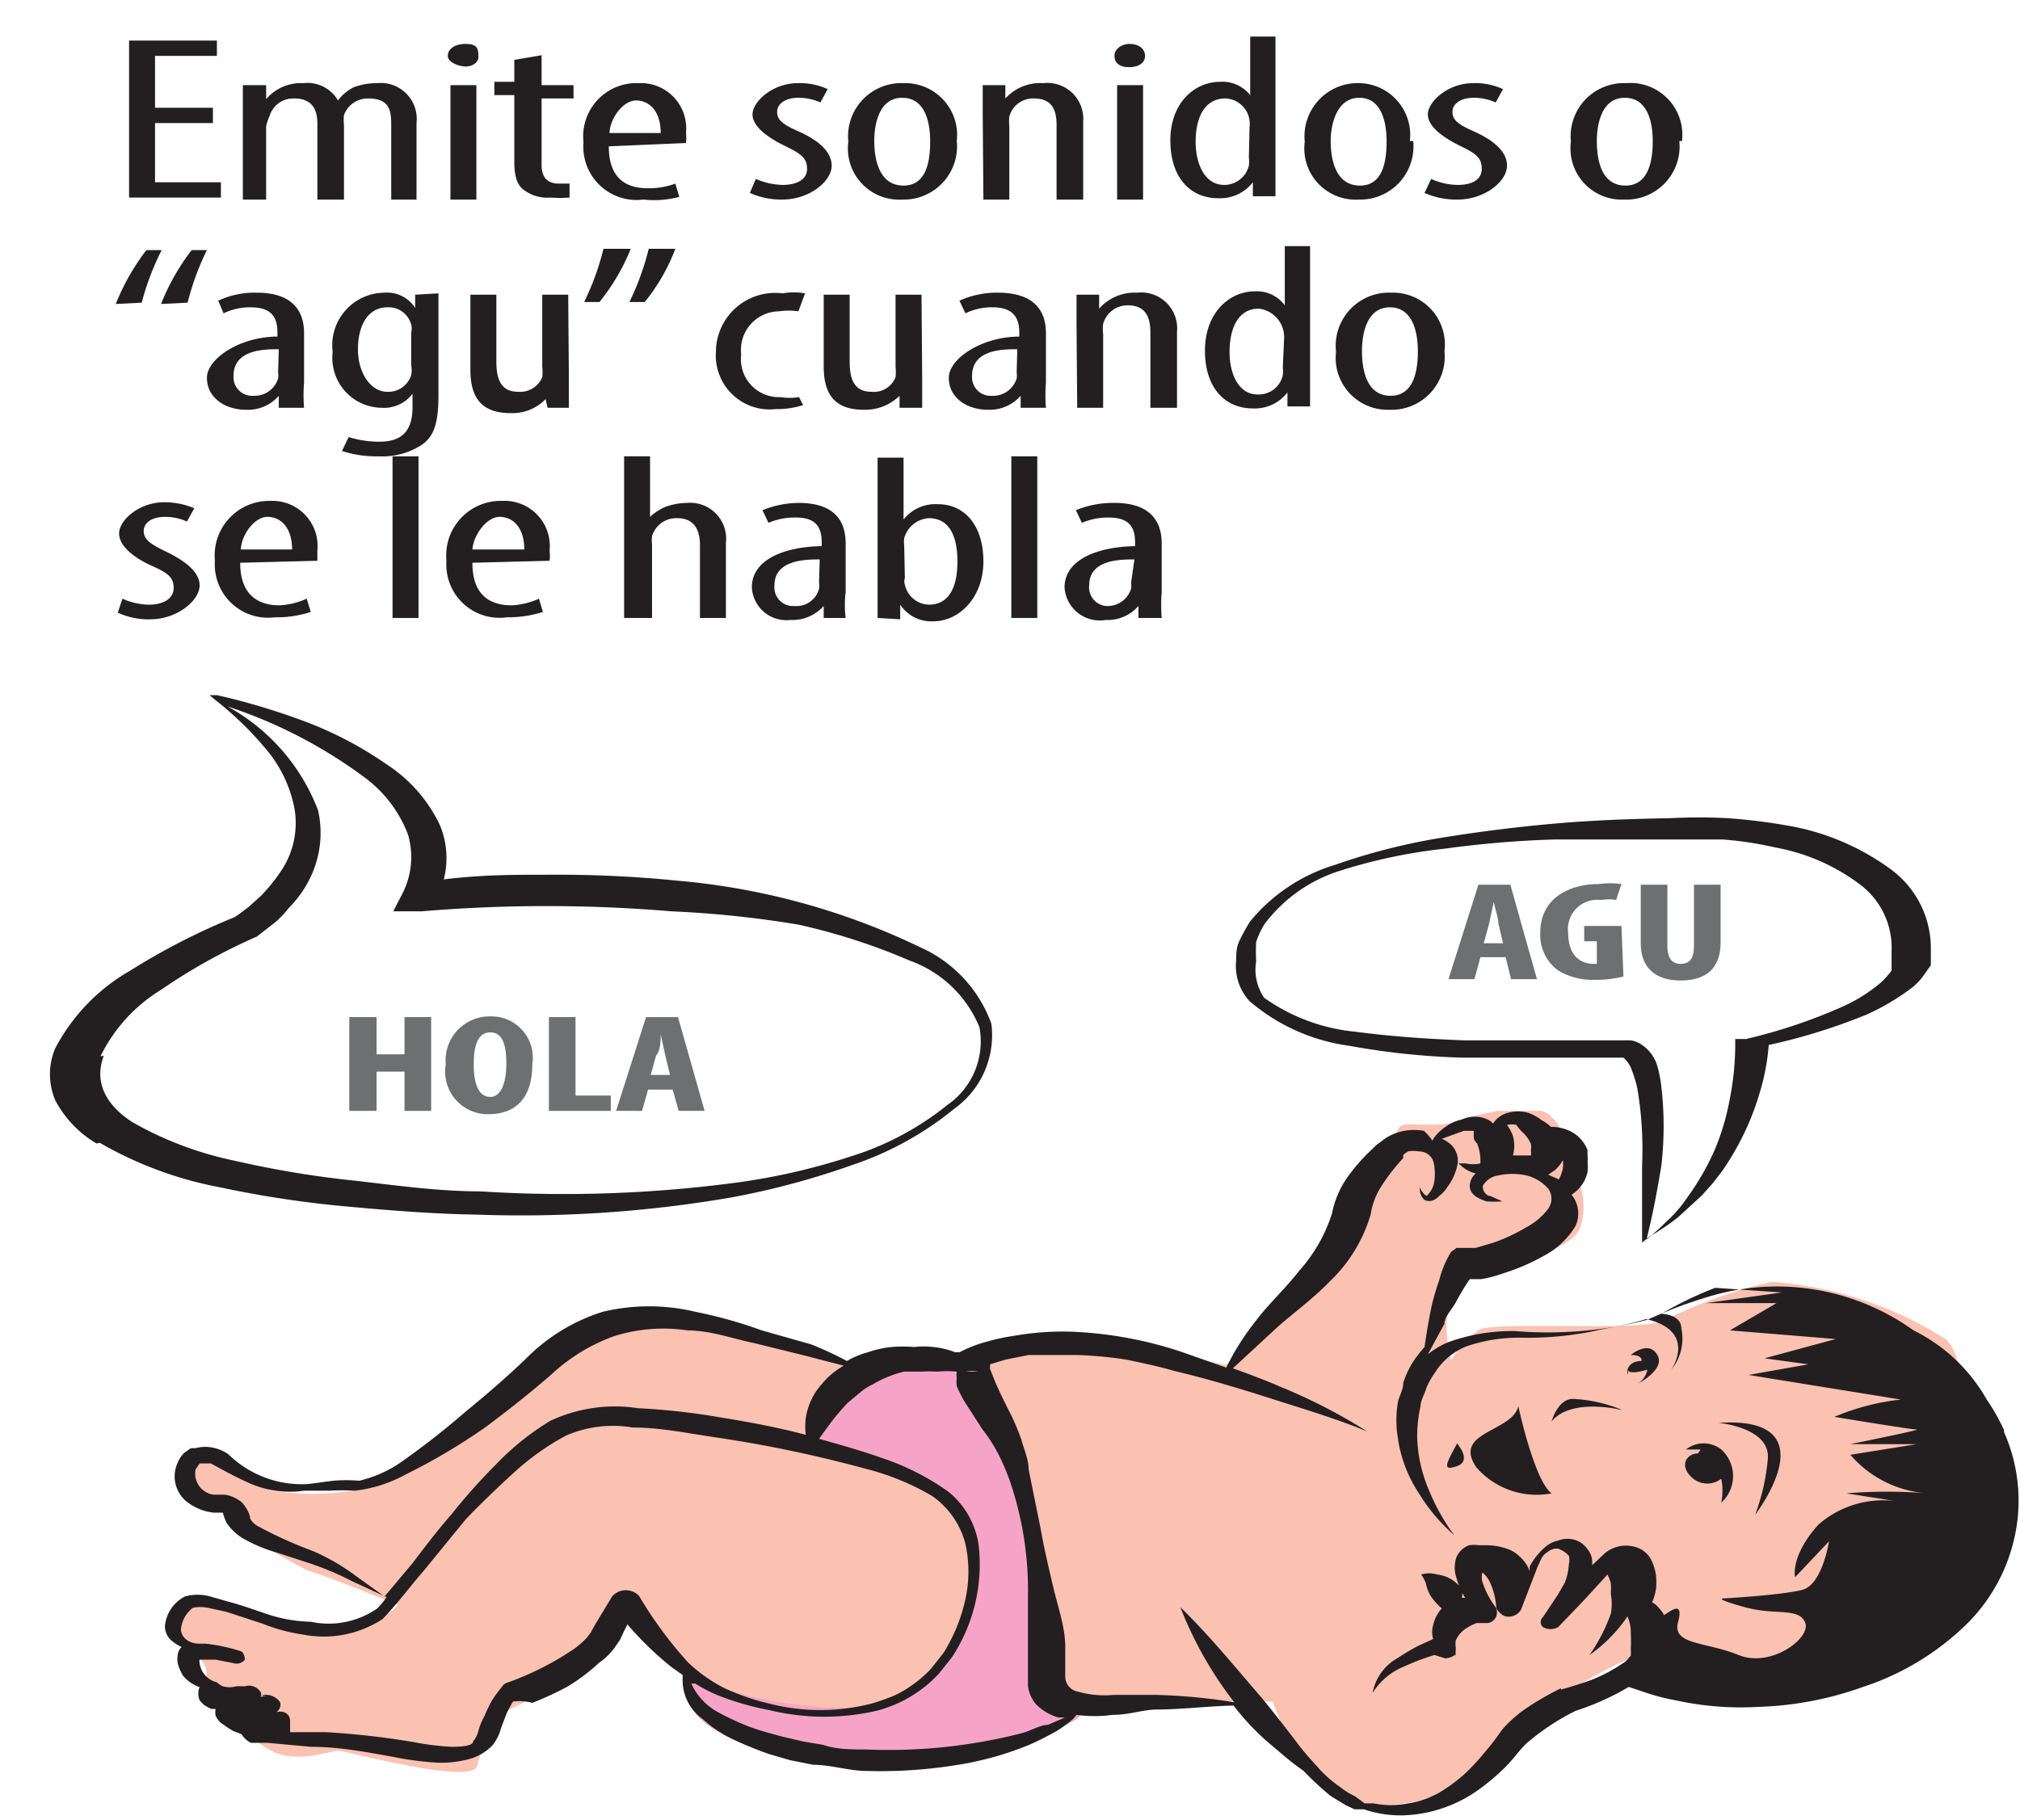 <svg id="Capa_1" data-name="Capa 1" xmlns="http://www.w3.org/2000/svg" viewBox="0 0 30.36 27.36"><defs><style>.cls-1{fill:#6d6f71;}.cls-2{fill:#231f20;}.cls-3{fill:#f5a4c7;}.cls-4{fill:#fbc1b1;}</style></defs><title>3-2meses</title><path class="cls-1" d="M22.59,14.18h0l-.07-.3c0-.08-.05-.22-.07-.32h0l-.07.33-.08.29Zm-.34.21-.09.33h-.39l.45-1.42h.48l.4,1.42h-.39l-.08-.33Z"/><path class="cls-1" d="M24.4,14.68a1.69,1.69,0,0,1-.43.05,1,1,0,0,1-.55-.14.66.66,0,0,1-.27-.57c0-.52.44-.73.88-.73a1.31,1.31,0,0,1,.34,0l-.08.24a.67.67,0,0,0-.23,0,.44.44,0,0,0-.49.5c0,.34.19.46.38.46H24v-.34h-.19v-.23h.56Z"/><path class="cls-1" d="M25.06,13.3v.92c0,.21.09.27.2.27s.2-.05.2-.27V13.3h.4v.87c0,.37-.2.57-.6.57s-.6-.21-.6-.56V13.3Z"/><polygon class="cls-1" points="5.66 15.29 5.66 15.85 6.08 15.85 6.08 15.29 6.48 15.29 6.48 16.7 6.08 16.7 6.08 16.11 5.66 16.11 5.66 16.7 5.25 16.7 5.25 15.29 5.66 15.29"/><path class="cls-1" d="M7.12,16h0c0,.33.09.49.25.49s.24-.21.24-.5-.06-.47-.24-.47-.25.18-.25.48M8,16c0,.53-.27.75-.66.75A.64.64,0,0,1,6.7,16a.66.66,0,0,1,.68-.72A.62.62,0,0,1,8,16Z"/><polygon class="cls-1" points="8.25 15.29 8.65 15.29 8.65 16.47 9.18 16.47 9.18 16.7 8.25 16.7 8.25 15.29"/><path class="cls-1" d="M10.07,16.16h0L10,15.87l-.07-.32h0c0,.09,0,.24-.07.32l-.08.29Zm-.33.22-.09.32H9.26l.45-1.41h.48l.4,1.41H10.2l-.09-.32Z"/><polygon class="cls-2" points="3.2 1.85 2.33 1.85 2.33 2.74 3.32 2.74 3.32 2.97 1.94 2.97 1.94 0.61 3.26 0.61 3.26 0.84 2.33 0.84 2.33 1.62 3.2 1.62 3.2 1.85"/><path class="cls-2" d="M3.65,1.71c0-.2,0-.3,0-.43H4l0,.21H4a.69.69,0,0,1,.56-.24.53.53,0,0,1,.52.26h0a.66.66,0,0,1,.24-.2,1,1,0,0,1,.35-.06.54.54,0,0,1,.59.6V3H5.88V1.91c0-.22,0-.43-.35-.43a.38.38,0,0,0-.36.25.68.68,0,0,0,0,.15V3H4.77V1.86c0-.19-.06-.38-.35-.38a.37.37,0,0,0-.37.27A.66.66,0,0,0,4,1.9V3H3.65Z"/><path class="cls-2" d="M6.77,3h0V1.28h.39V3ZM7.19.84C7.2.94,7.1,1,7,1S6.73.94,6.73.84,6.83.66,7,.66,7.19.73,7.19.84Z"/><path class="cls-2" d="M8.14.83v.45h.48v.2H8.14v1c0,.22.12.28.26.28h.16l0,.21a2,2,0,0,1-.29,0,.58.58,0,0,1-.39-.11c-.1-.07-.15-.19-.15-.43v-1h-.3v-.2h.3V.9Z"/><path class="cls-2" d="M9.93,2h0c0-.34-.18-.49-.37-.49s-.39.26-.4.49Zm-.78.2c0,.52.3.63.59.63a1.12,1.12,0,0,0,.41-.07l.06.2A1.49,1.49,0,0,1,9.67,3a.8.8,0,0,1-.9-.86.8.8,0,0,1,.83-.89.68.68,0,0,1,.71.75.66.66,0,0,1,0,.15Z"/><path class="cls-2" d="M11.36,2.69a1.07,1.07,0,0,0,.4.09c.23,0,.37-.09.37-.24s-.07-.22-.32-.34-.5-.29-.5-.48.3-.47.68-.47a1,1,0,0,1,.45.09l-.11.2A.81.81,0,0,0,12,1.47c-.21,0-.32.1-.32.21s.06.18.31.29.51.28.51.52-.34.51-.74.51a1.15,1.15,0,0,1-.49-.1Z"/><path class="cls-2" d="M13.14,2.12h0c0,.29.08.67.44.67s.4-.4.4-.67-.07-.65-.42-.65-.42.4-.42.65m1.24,0a.8.8,0,0,1-.82.88.77.77,0,0,1-.81-.87.8.8,0,0,1,.83-.88A.78.78,0,0,1,14.38,2.12Z"/><path class="cls-2" d="M14.77,1.71c0-.2,0-.3,0-.43h.34l0,.2h0a.71.71,0,0,1,.57-.23.54.54,0,0,1,.6.58V3h-.4V1.88c0-.2-.05-.4-.34-.4a.37.37,0,0,0-.37.27.68.68,0,0,0,0,.15V3h-.39Z"/><path class="cls-2" d="M16.79,3h0V1.28h.39V3ZM17.21.84c0,.1-.09.17-.24.17s-.22-.07-.22-.17.1-.18.23-.18S17.21.73,17.21.84Z"/><path class="cls-2" d="M18.78,1.92h0a.45.45,0,0,0,0-.11.38.38,0,0,0-.36-.33c-.33,0-.45.31-.45.65s.14.65.43.65a.38.38,0,0,0,.37-.29.43.43,0,0,0,0-.12ZM19.17.55v2c0,.11,0,.31,0,.4h-.34l0-.21h0a.62.62,0,0,1-.52.24c-.42,0-.72-.31-.72-.87s.36-.88.75-.88a.53.53,0,0,1,.45.2h0V.55Z"/><path class="cls-2" d="M20,2.12h0c0,.29.08.67.44.67s.4-.4.4-.67-.07-.65-.41-.65-.43.4-.43.65m1.24,0a.8.8,0,0,1-.82.88.77.77,0,0,1-.81-.87.8.8,0,0,1,.83-.88A.78.78,0,0,1,21.19,2.12Z"/><path class="cls-2" d="M21.51,2.69a1,1,0,0,0,.4.09c.23,0,.36-.09.36-.24s-.06-.22-.31-.34-.5-.29-.5-.48.3-.47.68-.47a1,1,0,0,1,.45.09l-.11.2a.81.81,0,0,0-.33-.07c-.21,0-.32.1-.32.21s.06.18.31.29.51.28.51.52-.34.51-.74.51a1.17,1.17,0,0,1-.5-.1Z"/><path class="cls-2" d="M24,2.12h0c0,.29.07.67.43.67s.41-.4.41-.67-.07-.65-.42-.65-.42.4-.42.65m1.24,0a.8.8,0,0,1-.83.88.77.77,0,0,1-.8-.87.8.8,0,0,1,.83-.88A.78.78,0,0,1,25.28,2.12Z"/><path class="cls-2" d="M1.74,4.57h0a3.39,3.39,0,0,1,.46-.81l.23,0a3.92,3.92,0,0,0-.3.79Zm.68,0a3.39,3.39,0,0,1,.46-.81l.23,0a3.9,3.9,0,0,0-.29.79Z"/><path class="cls-2" d="M4.19,5.25h0c-.21,0-.68,0-.68.4a.28.28,0,0,0,.3.3.37.37,0,0,0,.37-.26.28.28,0,0,0,0-.09Zm0,.88,0-.18h0a.61.61,0,0,1-.49.21c-.33,0-.59-.19-.59-.48s.5-.62,1.06-.62V5c0-.22-.08-.38-.4-.38a.91.91,0,0,0-.41.09l-.08-.19a1.29,1.29,0,0,1,.58-.12c.49,0,.71.23.71.61v.74a2.36,2.36,0,0,0,0,.38Z"/><path class="cls-2" d="M6.18,5h0a.23.23,0,0,0,0-.12.35.35,0,0,0-.36-.26c-.28,0-.44.26-.44.63s.2.64.44.64a.36.36,0,0,0,.36-.25.39.39,0,0,0,0-.15Zm.41-.59c0,.12,0,.27,0,.53v1c0,.45-.08.62-.24.74a1.08,1.08,0,0,1-.66.18,1.68,1.68,0,0,1-.55-.08l.1-.21a1.53,1.53,0,0,0,.46.07c.31,0,.5-.13.5-.52V5.92h0a.54.54,0,0,1-.47.21A.75.75,0,0,1,5,5.29a.79.79,0,0,1,.78-.89.5.5,0,0,1,.46.23h0l0-.2Z"/><path class="cls-2" d="M8.55,5.67c0,.19,0,.33,0,.46H8.23L8.2,6h0a.69.69,0,0,1-.53.21c-.43,0-.6-.23-.6-.65V4.43h.39v1c0,.26.06.46.33.46a.36.36,0,0,0,.36-.22.78.78,0,0,0,0-.16V4.43h.39Z"/><path class="cls-2" d="M9.48,3.74h0a3.13,3.13,0,0,1-.47.8l-.23,0a4,4,0,0,0,.29-.8Zm.67,0a2.86,2.86,0,0,1-.46.8l-.23,0a4,4,0,0,0,.29-.8Z"/><path class="cls-2" d="M12.07,6.09a1.27,1.27,0,0,1-.41.06.81.81,0,0,1-.9-.86.89.89,0,0,1,1-.88,1,1,0,0,1,.34,0L12,4.68a1,1,0,0,0-.29,0,.58.58,0,0,0-.57.65.57.57,0,0,0,.59.64.87.87,0,0,0,.28,0Z"/><path class="cls-2" d="M13.86,5.67c0,.19,0,.33,0,.46h-.34l0-.18h0a.74.74,0,0,1-.54.21c-.43,0-.6-.23-.6-.65V4.43h.39v1c0,.26.06.46.33.46a.35.35,0,0,0,.36-.22.78.78,0,0,0,0-.16V4.43h.39Z"/><path class="cls-2" d="M15.29,5.25h0c-.21,0-.68,0-.68.4a.28.28,0,0,0,.3.3.37.37,0,0,0,.37-.26.28.28,0,0,0,0-.09Zm.05.88,0-.18h0a.62.62,0,0,1-.49.21c-.33,0-.59-.19-.59-.48s.5-.62,1.06-.62V5c0-.22-.09-.38-.4-.38a.91.91,0,0,0-.41.09l-.09-.19A1.36,1.36,0,0,1,15,4.4c.5,0,.72.23.72.61v.74a2.36,2.36,0,0,0,0,.38Z"/><path class="cls-2" d="M16.18,4.87c0-.2,0-.3,0-.44h.34l0,.21h0a.71.71,0,0,1,.57-.24.54.54,0,0,1,.6.59V6.13h-.4V5c0-.2-.05-.41-.34-.41a.38.38,0,0,0-.37.28.61.61,0,0,0,0,.15V6.13h-.39Z"/><path class="cls-2" d="M19.3,5.08h0a.43.43,0,0,0-.38-.44c-.32,0-.44.31-.44.65s.14.64.42.64a.37.37,0,0,0,.38-.29.36.36,0,0,0,0-.11Zm.39-1.38v2c0,.12,0,.31,0,.41h-.34l0-.21h0a.62.62,0,0,1-.52.24c-.42,0-.72-.31-.72-.87s.36-.89.75-.89a.52.52,0,0,1,.45.21h0V3.7Z"/><path class="cls-2" d="M20.47,5.28h0c0,.28.07.67.43.67s.41-.4.41-.67-.07-.66-.42-.66-.42.4-.42.66m1.24,0a.8.8,0,0,1-.83.88.78.78,0,0,1-.8-.87.8.8,0,0,1,.83-.89A.78.78,0,0,1,21.71,5.28Z"/><path class="cls-2" d="M1.84,9a1,1,0,0,0,.4.09c.23,0,.37-.1.37-.25s-.07-.22-.32-.33-.5-.29-.5-.49.3-.47.68-.47a1.18,1.18,0,0,1,.45.09l-.11.2a.81.81,0,0,0-.33-.07c-.21,0-.32.1-.32.21s.06.18.31.3S3,8.57,3,8.8s-.34.51-.74.51a1.09,1.09,0,0,1-.49-.1Z"/><path class="cls-2" d="M4.39,8.26h0c0-.34-.18-.49-.37-.49s-.39.26-.4.49Zm-.78.2c0,.52.31.64.59.64A1.12,1.12,0,0,0,4.61,9l.06.2a1.66,1.66,0,0,1-.54.08.8.8,0,0,1-.9-.85.82.82,0,0,1,.83-.9.68.68,0,0,1,.71.75v.15Z"/><rect class="cls-2" x="5.9" y="6.86" width="0.39" height="2.43"/><path class="cls-2" d="M7.88,8.26h0c0-.34-.18-.49-.37-.49s-.39.26-.41.49Zm-.78.2c0,.52.3.64.59.64A1.12,1.12,0,0,0,8.1,9l.06.2a1.75,1.75,0,0,1-.54.08.8.8,0,0,1-.91-.85.82.82,0,0,1,.84-.9.68.68,0,0,1,.71.75.62.62,0,0,1,0,.15Z"/><path class="cls-2" d="M9.38,6.86h.39v.91h0A.8.8,0,0,1,10,7.62a1,1,0,0,1,.33-.06.54.54,0,0,1,.58.6V9.29h-.39V8.19c0-.2-.07-.4-.34-.4a.38.38,0,0,0-.38.27.59.59,0,0,0,0,.13v1.1H9.38Z"/><path class="cls-2" d="M12.32,8.41h0c-.2,0-.68,0-.68.39a.28.28,0,0,0,.3.31.35.35,0,0,0,.37-.26.31.31,0,0,0,0-.09Zm.06.88,0-.18h0a.63.63,0,0,1-.5.21.52.52,0,0,1-.58-.49c0-.42.49-.61,1.05-.62V8.16c0-.23-.08-.38-.39-.38a1,1,0,0,0-.41.08l-.09-.19A1.48,1.48,0,0,1,12,7.56c.5,0,.71.23.71.61V8.9a1.63,1.63,0,0,0,0,.39Z"/><path class="cls-2" d="M13.6,8.69h0a.15.15,0,0,0,0,.1.38.38,0,0,0,.36.3c.32,0,.43-.29.43-.65s-.11-.65-.43-.65a.41.41,0,0,0-.37.3.53.53,0,0,0,0,.12Zm-.41.6c0-.1,0-.29,0-.41v-2h.39v.93h0a.61.61,0,0,1,.52-.23c.39,0,.68.31.68.86s-.37.9-.75.9a.56.56,0,0,1-.5-.25h0l0,.22Z"/><rect class="cls-2" x="15.2" y="6.86" width="0.39" height="2.43"/><path class="cls-2" d="M17.05,8.41h0c-.21,0-.68,0-.68.39a.28.28,0,0,0,.3.31A.37.37,0,0,0,17,8.85a.31.31,0,0,0,0-.09Zm.06.88,0-.18h0a.61.61,0,0,1-.49.21A.53.53,0,0,1,16,8.83c0-.42.5-.61,1.06-.62V8.16c0-.23-.08-.38-.4-.38a1,1,0,0,0-.4.08l-.09-.19a1.48,1.48,0,0,1,.58-.11c.49,0,.71.23.71.61V8.9a2.42,2.42,0,0,0,0,.39Z"/><path class="cls-3" d="M10.7,24.41s-.76.91-.13,1.47,2.83.7,3.82.48A6.43,6.43,0,0,0,15.75,26s.58-.07.55-.41-.39-4.52-.84-4.78a3,3,0,0,0-1.71-.35,3.35,3.35,0,0,0-1.39.75Z"/><path class="cls-4" d="M13,20.57s-2.25-.58-3.13-.75-2.34.94-2.37,1a10.29,10.29,0,0,1-2.15,1.58,3.71,3.71,0,0,1-1.3,0,4.35,4.35,0,0,0-.83-.61c-.19,0-.78.66-.19.78s.54.44.73.53a7.22,7.22,0,0,0,.89.52c.27.07,1.33.51,1.33.51a1.66,1.66,0,0,1-1.24.47C4,24.49,3.22,23.94,3,24s-.46.49-.24.69.42.38.32.55.61.88,1,1.08.87,0,1,0,2,.52,2.09.23.14-.65.41-.82a5,5,0,0,0,1.13-.67l.68-.72A7.31,7.31,0,0,0,11,25.43c.47.14,2.19.52,2.86-.1a2.4,2.4,0,0,0,.71-2.27A1.71,1.71,0,0,0,13.27,22a6.25,6.25,0,0,1-1.09-.28A1.07,1.07,0,0,1,13,20.57"/><path class="cls-4" d="M14.73,20.34s.44,1.3.53,1.47.36,1.66.47,2.16,0,1.4.44,1.61a1.89,1.89,0,0,0,1.11,0c.08,0,1.85,0,1.85,0s.47,1.46,1.27,1.52a2.22,2.22,0,0,0,2.31-1.07c.08-.12,1.83-1.32,2.33-1.22a9.6,9.6,0,0,0,2.2.25c.13-.12,1.86-1.56,2-2.06s.5-2.41,0-2.87a5.62,5.62,0,0,0-2.61-.86,7.26,7.26,0,0,0-1.64.59c-.38.16-2.51,0-2.76.13a1.5,1.5,0,0,0-.42.46,1.9,1.9,0,0,1,0-1c.16-.4,1.78-.51,1.94-1s-.11-.84-.15-1.1-.26-.65-.46-.65h-.63a5,5,0,0,0-.63.16c-.25.1-.75,0-.83.07s-.32.61-.36.64S19.16,19.8,18.94,20l-.51.52a16.49,16.49,0,0,0-2.16-.34,7.37,7.37,0,0,0-1.54.13"/><path class="cls-2" d="M21.83,25h0s0,0,0,0m.39-1.43h0s-.05,0,0,0Zm1.24,1.81h0l0,0h0a4.51,4.51,0,0,0-.49.28,1.9,1.9,0,0,0-.4.35,3.55,3.55,0,0,1-.27.35,3,3,0,0,1-.3.32,2.51,2.51,0,0,1-.37.27,1.4,1.4,0,0,1-.46.16,1.36,1.36,0,0,1-.53,0l-.13,0L20.36,27a.92.92,0,0,1-.21-.13,1.76,1.76,0,0,1-.35-.31c-.1-.11-.2-.22-.29-.34s-.36-.47-.55-.7c-.39-.45-.77-.92-1.22-1.36h0a5.69,5.69,0,0,0,.81,1.43,8.77,8.77,0,0,0-1.16-.11c-.23,0-.48,0-.66,0a1.43,1.43,0,0,1-.53-.05.23.23,0,0,1-.19-.23l0-.45c0-.29-.11-.59-.18-.89s-.14-.59-.19-.88l-.18-.89c0-.15-.07-.3-.11-.45a3.43,3.43,0,0,0-.19-.44c-.07-.14-.14-.28-.2-.42l-.08-.2s0,0,0-.07l.23-.07.35-.07.36,0h.37a6.17,6.17,0,0,1,.74.07c.24.05.48.1.72.17.51.12,1,.27,1.47.42s1,.31,1.43.49l0,0a8.36,8.36,0,0,0-1.3-.67c-.23-.1-.47-.19-.72-.28l.13-.12.53-.49c.22-.2.53-.42.8-.7a2.27,2.27,0,0,0,.61-1,1.09,1.09,0,0,1,.17-.44,3,3,0,0,1,.32-.41l0-.05,0,0,.07-.05a.47.47,0,0,1,.17,0,.22.22,0,0,1,.22.18.8.8,0,0,1,0,.31.38.38,0,0,1-.11.18.29.29,0,0,1-.1-.13l0-.06v.06a.23.23,0,0,0,.07.19.17.17,0,0,0,.14,0,.28.28,0,0,0,.08-.06.49.49,0,0,0,.12-.13.83.83,0,0,0,.16-.37.34.34,0,0,0-.08-.25.46.46,0,0,0-.16-.11L22,17h.15s0,0,0,0h0l0,0s0,0,0,.06,0,.08.05.13a.68.68,0,0,1,.05.23s0,.07,0,.07l0,0h0l0,0a.51.51,0,0,1-.22,0h-.11l.07.06a.48.48,0,0,0,.19.09.26.26,0,0,0-.09.19c0,.14.16.2.25.23a1.48,1.48,0,0,0,.24,0h.08l-.08,0-.18-.08c-.07,0-.13-.1-.11-.16a.32.32,0,0,1,.23-.15,1,1,0,0,1,.42,0,.64.64,0,0,1,.33.2.26.26,0,0,1,0,.3,1,1,0,0,1-.33.28,2.75,2.75,0,0,1-.49.23l-.27.08-.09,0H22l-.11,0,0,0-.08.06,0,0a1.47,1.47,0,0,0-.18.43,3.68,3.68,0,0,0-.11.37c-.06.28-.09.5-.11.63a2.07,2.07,0,0,0-.19.25,1.45,1.45,0,0,0-.13.29c0,.11-.06.19-.08.29a1.62,1.62,0,0,0,0,.54,2,2,0,0,0,.31.82,2.65,2.65,0,0,0,.54.64l0,0a1.8,1.8,0,0,1-.12-.17,3.15,3.15,0,0,1-.26-.5,2.19,2.19,0,0,1-.18-.79,2.06,2.06,0,0,1,.05-.48c0-.08.06-.18.08-.25s.09-.19.14-.26a1,1,0,0,1,.47-.39,2.43,2.43,0,0,1,.82-.13,5,5,0,0,0,1.05-.09c.26-.06.55-.1.83-.19.78.18.38.76.38.76a.74.74,0,0,0,.15-.62c0-.15-.15-.21-.3-.22a5.46,5.46,0,0,1,.81-.39l1,.07-1.14.16h1.06L26,20l1.59.13-1.07.29.66.09-.9.16,2.29.37a3.52,3.52,0,0,0-1,.26s1.15.19,1.24.19-1,.22-1,.22l1,0-1,.16a1.68,1.68,0,0,0,1.16.58,7.38,7.38,0,0,0-1.22,0l.83.13a1.48,1.48,0,0,0-1.25.34c-.43.48-.35.79-.35.79l.51-.54s-.1.65-.4.73-1.19.13-1.19.13-.15,0,.32.13.81,0,.91.23-.51.69-1,.49-1-.15-.91-.49-.11-.17-.21-.11a.44.44,0,0,0-.08-.11.27.27,0,0,0-.1-.08.83.83,0,0,0,.06-.21,1.15,1.15,0,0,0,0-.19.77.77,0,0,0-.05-.19.39.39,0,0,0-.22-.23.5.5,0,0,0-.5.08l-.19.18s0-.05,0-.07a.31.31,0,0,0-.07-.17.36.36,0,0,0-.16-.13.38.38,0,0,0-.28,0,.42.42,0,0,0-.21.11.86.86,0,0,0-.13.14,1.1,1.1,0,0,0-.09.14l0,.07a.51.51,0,0,0-.15-.22.48.48,0,0,0-.2-.12.92.92,0,0,0-.28-.05h-.13a.5.5,0,0,0-.15,0,.33.33,0,0,0-.19.18.48.48,0,0,0,0,.31,1.14,1.14,0,0,0,.13.3h0l-.05,0a.22.22,0,0,0,0-.13.52.52,0,0,0-.37-.22.41.41,0,0,0-.24,0,.61.61,0,0,1,.07.13.62.62,0,0,0,.07.19,1,1,0,0,0,.17.19l0,0a.55.55,0,0,0-.13.25.37.37,0,0,0,0,.21v0l-.22.1a3.37,3.37,0,0,0-.32.19.75.75,0,0,0-.37.52h0a1,1,0,0,1,.48-.4,3.47,3.47,0,0,1,.45-.17h0s0,0,0,0l0,0s0,0,.16.05a.27.27,0,0,0,.16-.06s0-.05,0-.06,0,0,0,0V25l0-.08a1.25,1.25,0,0,1,0-.15.36.36,0,0,1,0-.11.43.43,0,0,1,.17-.19.91.91,0,0,1,.14-.07l.07,0,.08,0h0c.14,0,.2-.16.13-.25a1.3,1.3,0,0,1-.19-.37.27.27,0,0,1,0-.14h0s0,0,0,0a.4.4,0,0,1,.11.14,1.07,1.07,0,0,1,.1.4v0s.06.1.14.12a.22.22,0,0,0,.23-.1l.22-.57a1,1,0,0,1,.06-.14.35.35,0,0,1,.07-.12c.08-.07.17-.12.25-.07a.34.34,0,0,1,.12.09.25.25,0,0,1,0,.12.94.94,0,0,1-.06.28l-.11.19-.22.33h0a.1.1,0,0,0,0,.15.23.23,0,0,0,.23,0l0,0c.18-.19.36-.37.53-.56l.21-.23h0a.69.69,0,0,1,.05.13,1.1,1.1,0,0,1,0,.16.83.83,0,0,1,0,.3,2.62,2.62,0,0,1-.32.62l0,0a2.24,2.24,0,0,0,.57-.58s0,0,0,0a.56.56,0,0,1,.05.25,1.93,1.93,0,0,1,0,.24.62.62,0,0,1,0,.1l-.07.08a2.38,2.38,0,0,1-.51.28A5.64,5.64,0,0,1,23.46,25.4Zm-7.41.42h0l-.3.13c-.12,0-.25.09-.41.13A8.1,8.1,0,0,1,13,26.3c-.21,0-.43,0-.63-.07l-.3-.05-.3-.07c-.19-.05-.37-.1-.53-.16a4.43,4.43,0,0,1-.43-.2.94.94,0,0,1-.42-.44s0,0,0,0l.06,0a2.31,2.31,0,0,0,.35.18,4.22,4.22,0,0,0,.77.22,3.49,3.49,0,0,0,1.64,0,2.24,2.24,0,0,0,.36-.14,2.2,2.2,0,0,0,.3-.19,1.84,1.84,0,0,0,.25-.23l.19-.24a2.54,2.54,0,0,0,.4-1.67,1.26,1.26,0,0,0-.45-.81,3.73,3.73,0,0,0-1-.51c-.31-.11-.63-.2-.95-.29l.16-.22a3.54,3.54,0,0,1,.27-.32l.18-.15a.86.86,0,0,1,.2-.13,1.65,1.65,0,0,1,.47-.19l.25,0a2.29,2.29,0,0,1,.25,0,1.57,1.57,0,0,1,.29,0v0a.25.25,0,0,0,0,.09.5.5,0,0,0,0,.13,2.26,2.26,0,0,0,.11.22l.27.42a2.34,2.34,0,0,1,.25.39,3.25,3.25,0,0,1,.18.43A5.08,5.08,0,0,1,15.45,24c0,.3,0,.6,0,.89s0,.3,0,.45a.52.52,0,0,0,.12.28.77.77,0,0,0,.34.2l.12,0ZM9.61,24h0a.23.23,0,0,0-.12-.08A.27.27,0,0,0,9.2,24h0l-.26.43-.06.11-.06.08a1.45,1.45,0,0,1-.18.16,4.42,4.42,0,0,1-1,.51h0a.15.15,0,0,0-.09.06,2.39,2.39,0,0,0-.16.22,2.4,2.4,0,0,0-.11.23,1,1,0,0,0-.09.22.4.4,0,0,1-.08.16c0,.06-.14.08-.32.08a4,4,0,0,1-.57-.07,12.13,12.13,0,0,0-1.32-.15l-.54,0,0-.05,0-.09c0-.06,0-.12-.09-.16a.21.21,0,0,0-.12,0h0a.13.13,0,0,0,.06-.15.26.26,0,0,0-.29-.1H4a1.93,1.93,0,0,0-.34.11h0l0,0-.06,0h0l0,0s0,0,0,0h0l.05,0,.06,0,.09,0a.13.13,0,0,0,.12-.16.21.21,0,0,0-.24-.09l-.13,0a.35.35,0,0,1-.2,0,.24.24,0,0,1-.09-.06A.34.34,0,0,1,3,25a.11.11,0,0,1,0-.05v0h.07l.17,0L3.5,25a.16.16,0,0,0,.18-.05s0-.11-.07-.13h0a2.65,2.65,0,0,0-.52-.11H3c-.17,0-.28-.1-.28-.22a.46.46,0,0,1,.18-.32.57.57,0,0,1,.22,0l.28.06.55.18a2.54,2.54,0,0,0,.59.16,1.62,1.62,0,0,0,1.21-.23c.24-.25.42-.5.63-.74L7,22.84c.22-.23.46-.46.7-.68a3.86,3.86,0,0,1,.81-.58,1.77,1.77,0,0,1,1-.12c.4,0,.79.08,1.19.14a19.29,19.29,0,0,1,2.31.48,3.8,3.8,0,0,1,1,.41,1.26,1.26,0,0,1,.5.72,1.94,1.94,0,0,1,0,.83,2.56,2.56,0,0,1-.33.81l-.19.24a1.79,1.79,0,0,1-.25.22,1.7,1.7,0,0,1-.3.18,3.4,3.4,0,0,1-.34.12,3.09,3.09,0,0,1-1.54,0,3.5,3.5,0,0,1-.69-.24,2.35,2.35,0,0,1-.53-.38A6.1,6.1,0,0,1,9.61,24ZM3.87,25.83h0l0,0ZM5.36,23.7h0a3.18,3.18,0,0,0-.65-.38,6.47,6.47,0,0,1-.84-.38.29.29,0,0,1-.11-.11s0-.1-.12-.24a.52.52,0,0,0-.26-.12l-.17,0a.32.32,0,0,1-.27-.38L3,22s0,0,0,0l0,0s0,0,0,0h.06l.11,0c.18.1.4.22.61.31a1.5,1.5,0,0,0,.79.1l.38,0a3.14,3.14,0,0,1,.38,0,2.06,2.06,0,0,0,.76-.24,9.26,9.26,0,0,0,1.2-.71c.35-.26.69-.53,1-.8a2.75,2.75,0,0,1,.93-.57A2.45,2.45,0,0,1,10.33,20c.35,0,.7.13,1,.19l.77.19.58.15a1.37,1.37,0,0,0-.23.17,1.68,1.68,0,0,0-.18.21,1,1,0,0,0-.16.41,1.1,1.1,0,0,0,0,.25c-.41-.11-.84-.19-1.27-.26a10.17,10.17,0,0,0-1.25-.14,2.29,2.29,0,0,0-1.32.19,4,4,0,0,0-.83.67,8.72,8.72,0,0,0-.65.73c-.21.24-.4.49-.59.74L5.78,24Zm9.41-3.17Zm-.07.08h0a.39.39,0,0,1-.18,0Zm8.09-3.7h0l0,0a1.1,1.1,0,0,0,.08.1.5.5,0,0,1,.14.19.28.28,0,0,1,0,.08.79.79,0,0,1,0,.09s0,0,0,0,0,0-.09,0l-.18,0a.57.57,0,0,0,0-.29.7.7,0,0,0-.09-.17s0,0,0,0h0A.38.38,0,0,1,22.79,16.91Zm.58.68h0a.53.53,0,0,0,.12-.15.5.5,0,0,1,0,.12.63.63,0,0,1-.06.17l-.16-.07Zm-.7,0Zm.77.17Zm-1.26,1.49Zm-.13,0Zm8.07,2.25a3,3,0,0,0-.26-.46A2.57,2.57,0,0,0,28.76,20a3.52,3.52,0,0,0-3-.53,6.9,6.9,0,0,0-1,.37,5.83,5.83,0,0,1-1,.17,6.17,6.17,0,0,1-1,0,2.82,2.82,0,0,0-1,.17,1.26,1.26,0,0,0-.3.18l.25-.46c0-.11.12-.22.18-.34a3.62,3.62,0,0,1,.2-.33l.17,0a1.89,1.89,0,0,0,.34-.09,3.14,3.14,0,0,0,.62-.27,1.21,1.21,0,0,0,.46-.44.45.45,0,0,0-.06-.47l0,0a.54.54,0,0,0,.24-.34,1,1,0,0,0,0-.17.15.15,0,0,0,0-.07s0-.06,0-.09a.53.53,0,0,0-.25-.28.67.67,0,0,0-.3-.07h0a.61.61,0,0,0-.14-.1.71.71,0,0,0-.2-.11.54.54,0,0,0-.31,0,.38.38,0,0,0-.22.16h0a.24.24,0,0,0-.08-.06.47.47,0,0,0-.39,0,.64.64,0,0,0-.2.08c-.19.12-.24.23-.24.24A.73.73,0,0,0,21.4,17a.81.81,0,0,0-.46.05.67.67,0,0,0-.18.11l-.07.05-.05.05a2.73,2.73,0,0,0-.39.44,1.42,1.42,0,0,0-.23.54,2.35,2.35,0,0,1-.49.86c-.21.27-.47.51-.65.75a3.8,3.8,0,0,0-.45.71l-.68-.24a6,6,0,0,0-1.63-.3,4.25,4.25,0,0,0-.87.06,3.15,3.15,0,0,0-.42.09,1.92,1.92,0,0,0-.41.16h0a.15.15,0,0,0-.06,0,1.23,1.23,0,0,0-.33-.08,1.27,1.27,0,0,0-.29,0,2,2,0,0,0-.34,0,1.55,1.55,0,0,0-.36.08,1.2,1.2,0,0,0-.31.13,5.35,5.35,0,0,0-.54-.25L11.45,20a6.9,6.9,0,0,0-1-.28,3,3,0,0,0-1.39,0,2.8,2.8,0,0,0-1.15.7c-.28.27-.58.53-.91.8A12,12,0,0,1,6,22a1.86,1.86,0,0,1-.6.26,2.37,2.37,0,0,0-.39,0l-.38.05a1.58,1.58,0,0,1-1.2-.45.63.63,0,0,0-.2-.09.56.56,0,0,0-.29,0l-.07,0,0,0-.1.07a.44.44,0,0,0-.1.15.49.49,0,0,0,.13.58.8.8,0,0,0,.41.17l.14,0h0a.67.67,0,0,0,.06.16.8.8,0,0,0,.23.22,2.24,2.24,0,0,0,.52.22l.46.15a4.37,4.37,0,0,1,.67.28l.52.24a1.15,1.15,0,0,1-.14.17,1.28,1.28,0,0,1-1,.2A2.21,2.21,0,0,1,4,24.26c-.18-.06-.37-.13-.56-.18L3.16,24a.71.71,0,0,0-.38,0,.56.56,0,0,0-.3.43.28.28,0,0,0,.12.25.57.57,0,0,0,.13.08.19.19,0,0,0-.06.13.37.37,0,0,0,0,.11.71.71,0,0,0,.08.19.57.57,0,0,0,.24.17H3a.27.27,0,0,0,0,.2s.05.06.08.08l0,0h0l.09.05.07,0a.28.28,0,0,0,0,.1.31.31,0,0,0,.08.11l.1.07.08.05.13.05a.35.35,0,0,0,.14.13l.09,0h.07l.09,0,.65.06c.43,0,.84.08,1.23.15a4.76,4.76,0,0,0,.7.09,1.67,1.67,0,0,0,.43-.05.78.78,0,0,0,.37-.21.69.69,0,0,0,.13-.26l.08-.21a1.74,1.74,0,0,1,.1-.19A.71.71,0,0,1,8,25.6a4.9,4.9,0,0,0,.52-.24A2.77,2.77,0,0,0,9,25a1,1,0,0,0,.23-.22l.09-.13.05-.11.06-.12a5,5,0,0,0,.66.64l.17.12s0,.07,0,.11a.72.72,0,0,0,.31.56,1.79,1.79,0,0,0,.43.29,5.92,5.92,0,0,0,.56.23l.31.09.35.07c.23,0,.47.07.71.09a7.19,7.19,0,0,0,1.41-.08,4.81,4.81,0,0,0,1.13-.31c.16-.07.29-.14.4-.2a2.21,2.21,0,0,0,.26-.19l.05-.06a2,2,0,0,0,.54,0c.25,0,.42-.07.64-.08.38,0,.78-.05,1.18-.06l0,0a3.79,3.79,0,0,0,.66.67,4.08,4.08,0,0,0,.39.31A4.61,4.61,0,0,0,20,27l.23.14.13.06.14,0a1.7,1.7,0,0,0,.61.09,2.06,2.06,0,0,0,1.12-.39,3.37,3.37,0,0,0,.39-.33c.12-.12.21-.25.31-.35a3.5,3.5,0,0,1,.75-.5,4.1,4.1,0,0,0,.64-.27l.16-.09.27.09a3,3,0,0,0,.43.11,4.53,4.53,0,0,0,1.24.1A5.08,5.08,0,0,0,28,25.36a4,4,0,0,0,1.48-.87,2.63,2.63,0,0,0,.8-1.39A2.53,2.53,0,0,0,30.12,21.53Z"/><path class="cls-2" d="M26.57,21.93a3.21,3.21,0,0,1-.19.84s1.15-1.49-.55-1.38c0,0,.78.07.74.54"/><path class="cls-2" d="M25.52,21.85c-.17,0-.3.19-.07.38a.34.34,0,0,0,.42,0,.9.9,0,0,1,0,.36.54.54,0,0,0,0-.8.43.43,0,0,0-.53,0c.2,0,.22,0,.22,0"/><path class="cls-2" d="M24.47,20.59c0,.09.29,0,.29,0a.32.32,0,0,1-.18.23s.46-.22.33-.45-.4,0-.4,0c.19,0,.16.09.16.09-.17,0-.24.12-.2.21"/><path class="cls-2" d="M24.39,21.2a2.18,2.18,0,0,0-.75-.17c-.23,0-.32.34-.32.34.3-.37,1.07-.17,1.07-.17"/><path class="cls-2" d="M23.32,22.45c-.26-.19-.5-1.31-.5-1.31-.09.39-1,.38-.63.92a1.2,1.2,0,0,0,1.13.39"/><path class="cls-2" d="M21.9,21.7c-.17.31-.23.42,0,.34s0-.34,0-.34"/><path class="cls-2" d="M24.74,18.64h0a3.85,3.85,0,0,0,.3-.27,1.92,1.92,0,0,0,.3-.34,4,4,0,0,0,.43-.74,3.66,3.66,0,0,0,.23-.78,4.21,4.21,0,0,0,.08-.78v-.11l.16,0a8.07,8.07,0,0,0,1.46-.49,2.42,2.42,0,0,0,.57-.36,1.22,1.22,0,0,0,.16-.18l0-.07v-.06s0,0,0,0V14.3a1.19,1.19,0,0,0-.47-1,3,3,0,0,0-1.28-.56,5.19,5.19,0,0,0-.79-.12c-.26,0-.57,0-.83,0-.56,0-1.12,0-1.69,0a15.45,15.45,0,0,0-1.67.14,8,8,0,0,0-1.59.34A2.26,2.26,0,0,0,19,13.9a1.23,1.23,0,0,0-.12.26,2.54,2.54,0,0,0,0,.29A.75.75,0,0,0,19,15a2.83,2.83,0,0,0,1.37.51c.53.07,1.09.11,1.65.13l1.69,0h.67l.13,0a.38.38,0,0,1,.17.07.57.57,0,0,1,.23.32,1.88,1.88,0,0,1,.06.31,5.16,5.16,0,0,1,0,1.18c-.06.37-.13.74-.22,1.1m-.07.06c0-.39,0-.78,0-1.16a5.47,5.47,0,0,0-.07-1.15,1.73,1.73,0,0,0-.08-.27.44.44,0,0,0-.13-.2h-.69c-.57,0-1.14,0-1.72,0a11.15,11.15,0,0,1-1.72-.18,2.89,2.89,0,0,1-1.49-.67.78.78,0,0,1-.2-.62c0-.09,0-.19.05-.29a2.69,2.69,0,0,1,.16-.29A2.64,2.64,0,0,1,20.07,13a9.37,9.37,0,0,1,1.62-.41c.56-.09,1.12-.16,1.69-.21s1.15-.07,1.72-.08a8.38,8.38,0,0,1,.87,0,8.65,8.65,0,0,1,.89.11,3.66,3.66,0,0,1,1.56.66,1.47,1.47,0,0,1,.6,1.2l0,.17s0,0,0,0h0v0l0,.07-.12.17a1,1,0,0,1-.14.15,3.51,3.51,0,0,1-.7.42,8.92,8.92,0,0,1-1.62.49l.15-.15a3.28,3.28,0,0,1-.14.83,4,4,0,0,1-.33.8,4.11,4.11,0,0,1-.24.39l-.14.18-.16.18-.36.33a3.58,3.58,0,0,1-.43.29l0,0Z"/><path class="cls-2" d="M1.51,15.88h0a2.42,2.42,0,0,1,.91-1,8.64,8.64,0,0,1,1.44-.8l0,0h0l.27-.21a1.45,1.45,0,0,0,.21-.22,1.67,1.67,0,0,0,.33-.47,1.54,1.54,0,0,0,.11-1,3,3,0,0,0-1.36-1.56,7.24,7.24,0,0,1,2.09,1.09,1.91,1.91,0,0,1,.62.83,1.2,1.2,0,0,1-.08.89l-.14.27.43,0a22.37,22.37,0,0,1,3.75,0A15.8,15.8,0,0,1,12,13.9a9.33,9.33,0,0,1,1.67.54,1.78,1.78,0,0,1,1.05,1,1.16,1.16,0,0,1-.48,1.17,4.38,4.38,0,0,1-1.47.78,9.68,9.68,0,0,1-1.79.4,19.68,19.68,0,0,1-3.76.12c-.63,0-1.27-.09-1.88-.16a14.85,14.85,0,0,1-1.81-.3,5.26,5.26,0,0,1-1.54-.58c-.4-.26-.58-.6-.43-1m-.06,1.31a5.72,5.72,0,0,0,1.81.67,16.06,16.06,0,0,0,1.93.29c.66.06,1.29.11,1.94.12A18.58,18.58,0,0,0,11,18a11.87,11.87,0,0,0,1.82-.49,4.85,4.85,0,0,0,1.52-.84,1.36,1.36,0,0,0,.56-1.28,2,2,0,0,0-1.07-1.15,10.49,10.49,0,0,0-3.64-1,18.18,18.18,0,0,0-1.95-.09c-.53,0-1,0-1.57.07a1.29,1.29,0,0,0-.06-.82,2.23,2.23,0,0,0-.8-.91,5.61,5.61,0,0,0-1.19-.63,10.19,10.19,0,0,0-1.36-.41l-.11,0,.07.06a5.07,5.07,0,0,1,.81.79,1.94,1.94,0,0,1,.4.88,1.29,1.29,0,0,1-.19.89,2.79,2.79,0,0,1-.31.39l-.2.18c-.07.05-.14.11-.21.15a10,10,0,0,0-1.56.8A2.89,2.89,0,0,0,.83,15.76a1,1,0,0,0,0,.78A1.65,1.65,0,0,0,1.45,17.19Z"/></svg>